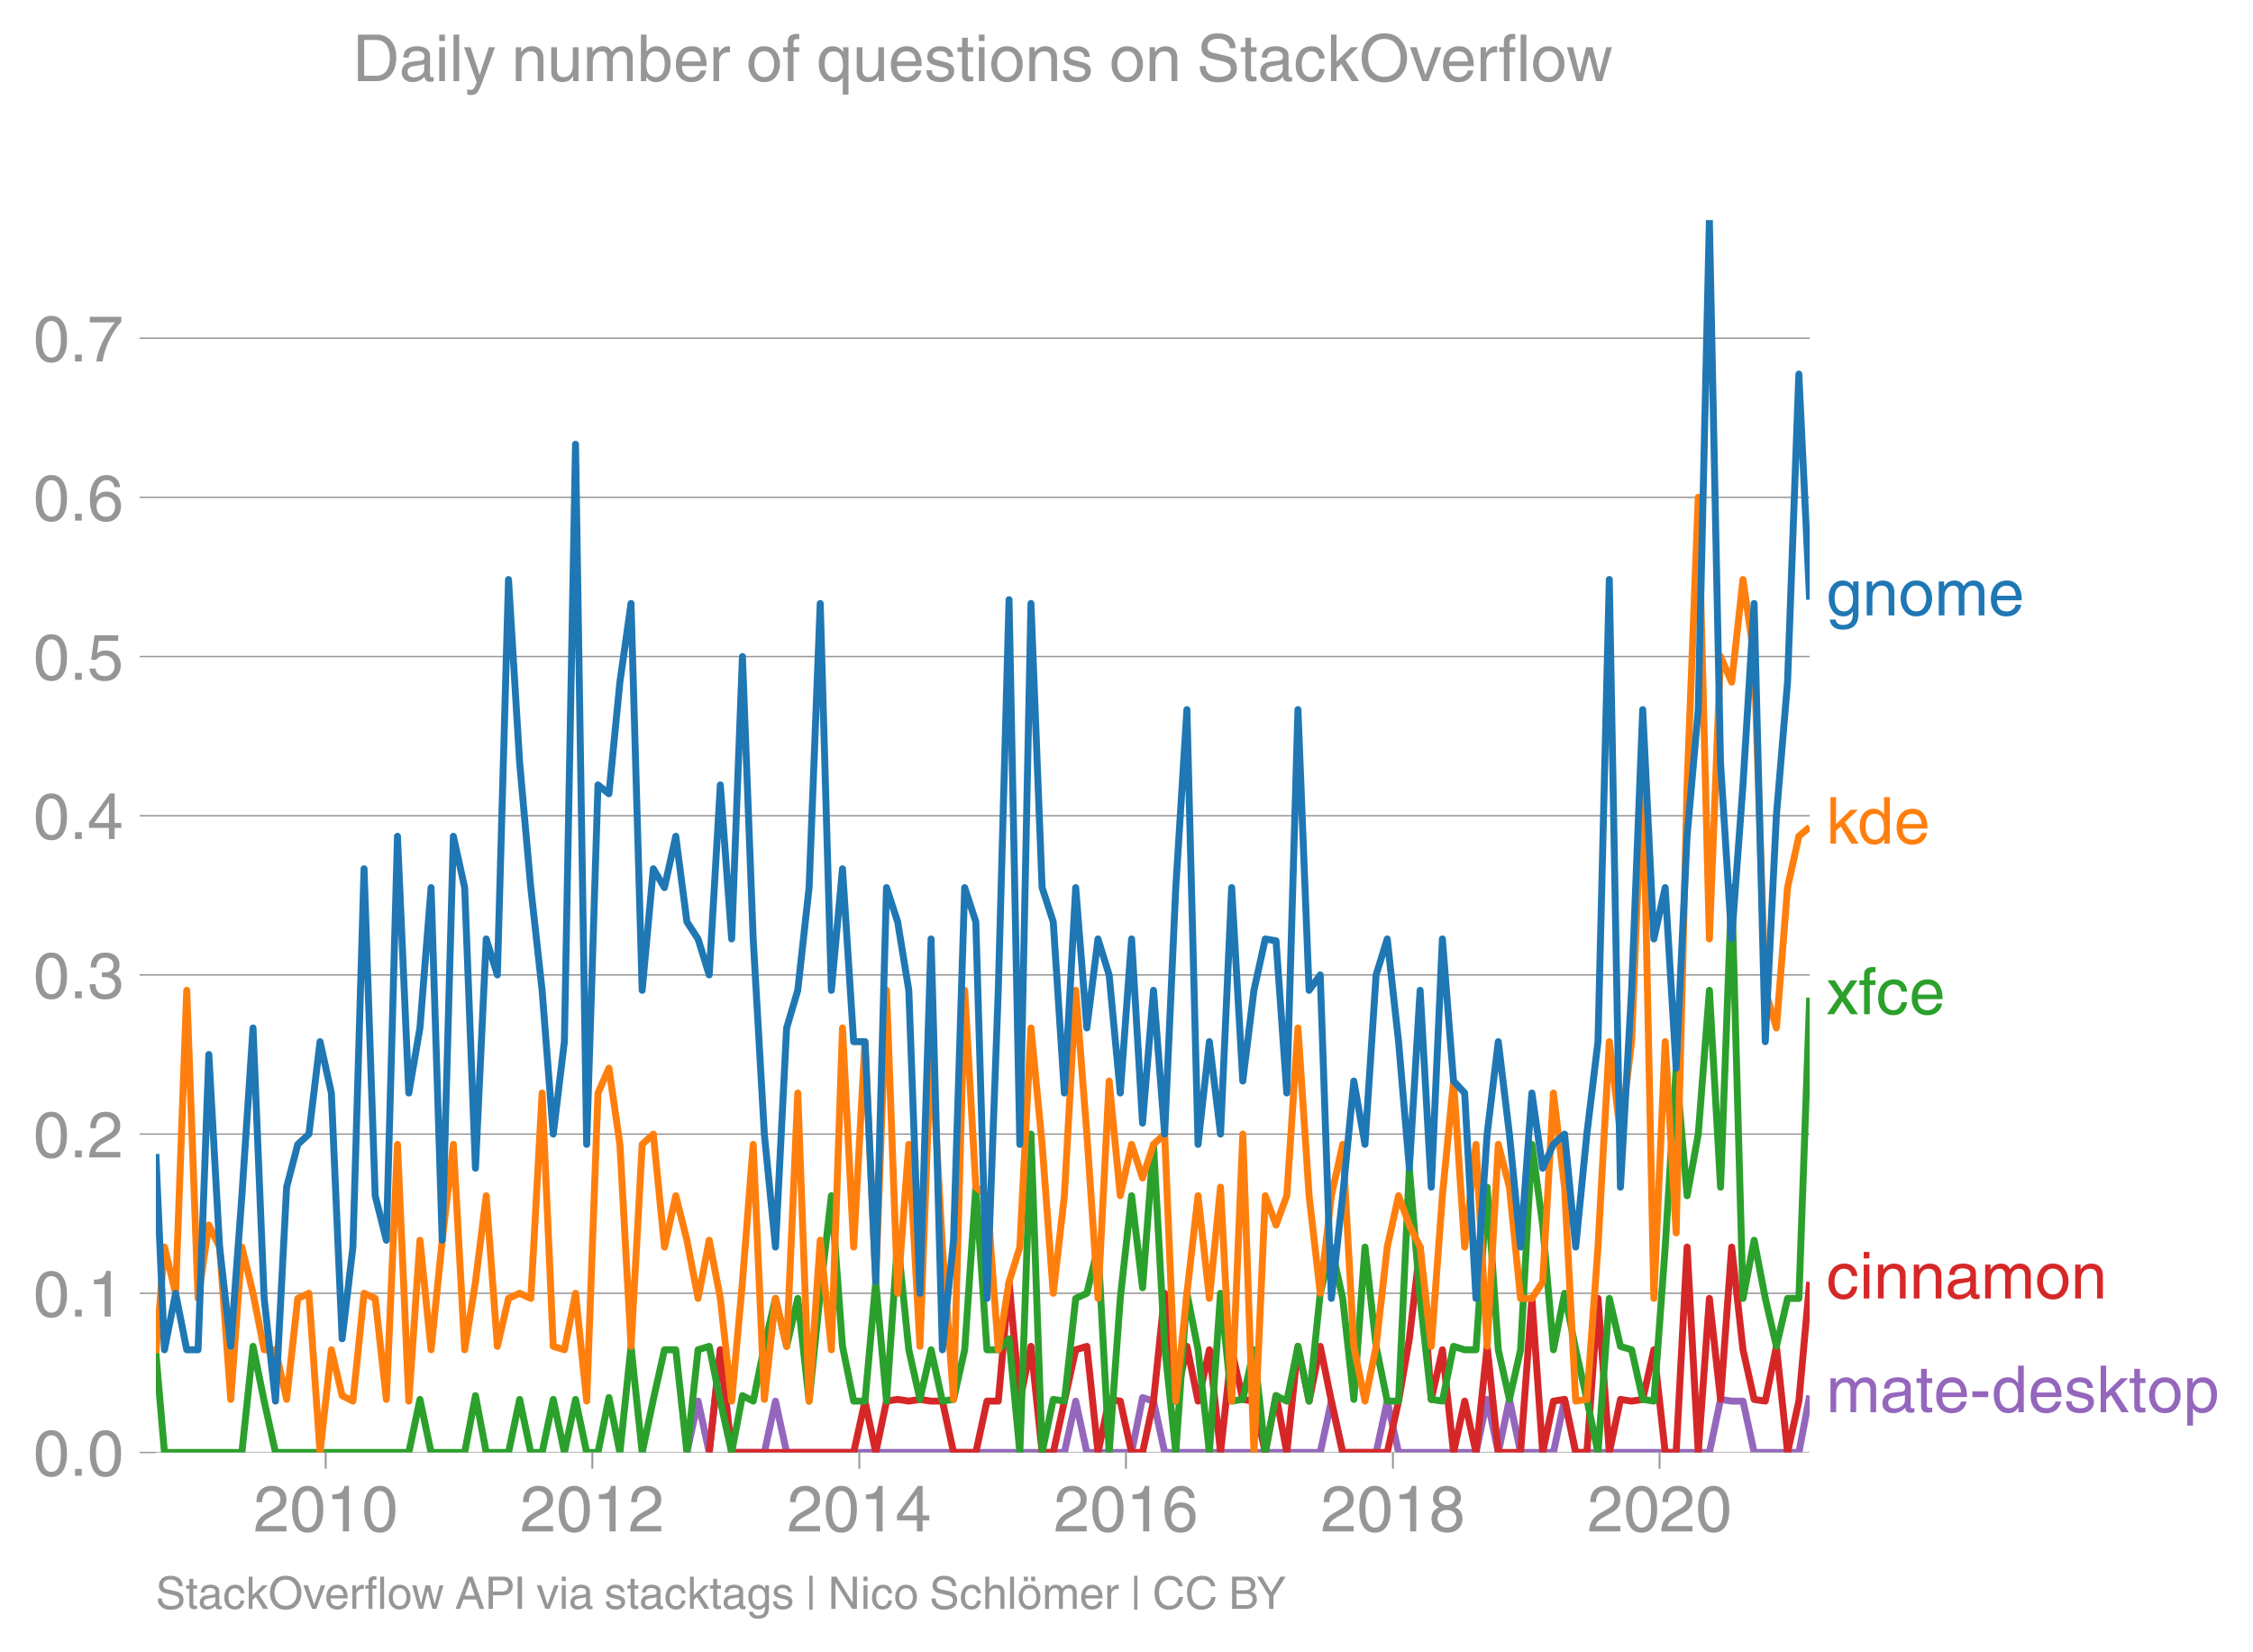 <svg height="475.651" viewBox="0 0 486.512 356.738" width="648.682" xmlns="http://www.w3.org/2000/svg" xmlns:xlink="http://www.w3.org/1999/xlink"><defs><style>*{stroke-linecap:butt;stroke-linejoin:round}</style></defs><g id="figure_1"><path d="M0 356.738h486.512V0H0z" fill="none" id="patch_1"/><g id="axes_1"><path d="M33.66 313.628h357.12V47.516H33.66z" fill="none" id="patch_2"/><path clip-path="url(#p4d8b18866a)" d="M148.336 313.628l2.407-11.088 2.404 11.088 2.405-22.176 2.445 22.176h7.059l2.406-11.088 2.405 11.088h59.98l2.445-11.088 2.406 11.088h9.661l2.366-11.852 2.365.764 2.407 11.088h33.598l2.406-11.088 2.445 11.088H297.162l2.406-11.088 2.445 11.088h16.72l2.405-11.457 2.408 11.457 2.403-11.457 2.406 11.457h7.097l2.407-11.457 2.405 11.457H369.13l2.406-11.457 2.405.37h2.445l2.406 11.087h9.661l2.327-12.276" fill="none" stroke="#9467bd" stroke-linecap="square" stroke-width="1.5" id="line2d_1"/><g id="matplotlib.axis_1"><g id="xtick_1"><g id="line2d_2"><defs><path d="M0 0v3.5" id="md01f76cf5c" stroke="#969696" stroke-width=".4"/></defs><use x="70.334" xlink:href="#md01f76cf5c" y="313.628" fill="#969696" stroke="#969696" stroke-width=".4"/></g><g transform="matrix(.14 0 0 -.14 54.764 330.678)" fill="#969696" id="text_1"><defs><path d="M4.39 45.125q0 12.39 6.391 18.781 6.406 6.407 17.938 6.407 9.656 0 15.812-5.86 6.157-5.86 6.157-15.14 0-7.22-3.547-12.188-3.532-4.953-10.422-8.703l-12.11-6.64Q13.922 15.921 12.5 8.296h38.188V0H2.593q.39 9.906 4.297 16.5 3.906 6.594 12.203 11.375l12.593 7.328q5.032 2.89 7.329 5.984 2.297 3.094 2.297 8.516 0 5.375-3.766 9.031-3.75 3.672-10.156 3.672-7.078 0-10.594-4.672-3.516-4.656-3.61-12.609z" id="HelveticaWorld-Regular-50"/><path d="M42.484 34.188q0 14.109-3.734 21.156-3.734 7.062-10.969 7.062-7.078 0-10.89-7.062-3.797-7.047-3.797-21.157 0-13.671 3.75-20.937Q20.609 6 27.78 6q7.235 0 10.969 7 3.734 7.016 3.734 21.188zm9.422 0q0-17.297-6.25-26.704-6.25-9.39-17.875-9.39-12.062 0-18.062 9.734-6 9.75-6 26.36 0 17.03 6.14 26.578 6.157 9.547 17.922 9.547 11.625 0 17.875-9.5t6.25-26.626z" id="HelveticaWorld-Regular-48"/><path d="M35.89 0h-9.374v49.906H10.109v6.985q8.594.28 12.782 2.75Q27.094 62.109 29 70.313h6.89z" id="HelveticaWorld-Regular-49"/></defs><use xlink:href="#HelveticaWorld-Regular-50"/><use x="55.615" xlink:href="#HelveticaWorld-Regular-48"/><use x="111.23" xlink:href="#HelveticaWorld-Regular-49"/><use x="166.846" xlink:href="#HelveticaWorld-Regular-48"/></g></g><g id="xtick_2"><use x="127.909" xlink:href="#md01f76cf5c" y="313.628" fill="#969696" stroke="#969696" stroke-width=".4" id="line2d_3"/><g transform="matrix(.14 0 0 -.14 112.338 330.678)" fill="#969696" id="text_2"><use xlink:href="#HelveticaWorld-Regular-50"/><use x="55.615" xlink:href="#HelveticaWorld-Regular-48"/><use x="111.23" xlink:href="#HelveticaWorld-Regular-49"/><use x="166.846" xlink:href="#HelveticaWorld-Regular-50"/></g></g><g id="xtick_3"><use x="185.562" xlink:href="#md01f76cf5c" y="313.628" fill="#969696" stroke="#969696" stroke-width=".4" id="line2d_4"/><g transform="matrix(.14 0 0 -.14 169.992 330.678)" fill="#969696" id="text_3"><defs><path d="M10.594 24.703h22.61v31.89h-.188zM42 17.093V0h-8.797v17.094H2.484v8.593L34.72 70.314H42v-45.61h10.297v-7.61z" id="HelveticaWorld-Regular-52"/></defs><use xlink:href="#HelveticaWorld-Regular-50"/><use x="55.615" xlink:href="#HelveticaWorld-Regular-48"/><use x="111.23" xlink:href="#HelveticaWorld-Regular-49"/><use x="166.846" xlink:href="#HelveticaWorld-Regular-52"/></g></g><g id="xtick_4"><use x="243.137" xlink:href="#md01f76cf5c" y="313.628" fill="#969696" stroke="#969696" stroke-width=".4" id="line2d_5"/><g transform="matrix(.14 0 0 -.14 227.566 330.678)" fill="#969696" id="text_4"><defs><path d="M14.11 21.578q0-6.875 4.093-11.234Q22.313 6 28.906 6q6.297 0 10.032 4.438 3.734 4.453 3.734 11.687 0 6.297-3.688 10.547-3.687 4.25-10.468 4.25-6.594 0-10.5-4.156-3.907-4.157-3.907-11.188zM41.702 51.61q-.984 5.375-3.984 8.078-3 2.72-8.125 2.72-8.11 0-12.36-7.923-4.25-7.906-4.343-18.109l.203-.188q5.61 8.641 16.687 8.641 8.844 0 15.438-5.86 6.593-5.859 6.593-16.452 0-10.5-6.25-17.47-6.25-6.952-16.843-6.952-12.219 0-18.563 8.687-6.344 8.703-6.344 25.938 0 16.593 6.485 27.093 6.5 10.5 19.484 10.5 8.407 0 14.219-5.015 5.813-5 6.297-13.688z" id="HelveticaWorld-Regular-54"/></defs><use xlink:href="#HelveticaWorld-Regular-50"/><use x="55.615" xlink:href="#HelveticaWorld-Regular-48"/><use x="111.23" xlink:href="#HelveticaWorld-Regular-49"/><use x="166.846" xlink:href="#HelveticaWorld-Regular-54"/></g></g><g id="xtick_5"><use x="300.79" xlink:href="#md01f76cf5c" y="313.628" fill="#969696" stroke="#969696" stroke-width=".4" id="line2d_6"/><g transform="matrix(.14 0 0 -.14 285.22 330.678)" fill="#969696" id="text_5"><defs><path d="M27.594 40.578q5.422 0 8.953 3.094 3.547 3.11 3.547 8.234 0 4.594-3.407 7.547-3.39 2.953-9.687 2.953-5.61 0-8.672-3.11-3.047-3.093-3.047-7.874 0-5.125 3.813-7.984 3.812-2.86 8.5-2.86zm.093-7.562q-6.78 0-10.64-3.766-3.86-3.766-3.86-9.234 0-6.297 3.907-10.157Q21 6 28.219 6q6.406 0 10.234 3.86 3.828 3.859 3.828 10.265 0 5.469-3.828 9.172-3.828 3.719-10.766 3.719zM49.22 52.203q0-10.594-9.032-14.797 6.204-2.781 8.86-7.36 2.656-4.562 2.656-9.733 0-10.016-6.453-16.125-6.438-6.094-17.375-6.094-9.563 0-16.813 5.25-7.25 5.25-7.25 17.062 0 11.922 11.907 16.907-9.516 3.796-9.516 13.671 0 8.297 5.64 13.813 5.641 5.516 15.641 5.516 10.016 0 15.875-5.204 5.86-5.203 5.86-12.906z" id="HelveticaWorld-Regular-56"/></defs><use xlink:href="#HelveticaWorld-Regular-50"/><use x="55.615" xlink:href="#HelveticaWorld-Regular-48"/><use x="111.23" xlink:href="#HelveticaWorld-Regular-49"/><use x="166.846" xlink:href="#HelveticaWorld-Regular-56"/></g></g><g id="xtick_6"><use x="358.365" xlink:href="#md01f76cf5c" y="313.628" fill="#969696" stroke="#969696" stroke-width=".4" id="line2d_7"/><g transform="matrix(.14 0 0 -.14 342.794 330.678)" fill="#969696" id="text_6"><use xlink:href="#HelveticaWorld-Regular-50"/><use x="55.615" xlink:href="#HelveticaWorld-Regular-48"/><use x="111.23" xlink:href="#HelveticaWorld-Regular-50"/><use x="166.846" xlink:href="#HelveticaWorld-Regular-48"/></g></g></g><g id="matplotlib.axis_2"><g id="ytick_1"><path clip-path="url(#p4d8b18866a)" d="M33.66 313.628h357.12" fill="none" stroke="#969696" stroke-linecap="square" stroke-width=".3" id="line2d_8"/><g id="line2d_9"><defs><path d="M0 0h-3.5" id="m5af88da355" stroke="#969696" stroke-width=".3"/></defs><use x="33.66" xlink:href="#m5af88da355" y="313.628" fill="#969696" stroke="#969696" stroke-width=".3"/></g><g transform="matrix(.14 0 0 -.14 7.2 318.653)" fill="#969696" id="text_7"><defs><path d="M19.094 0H8.687v10.594h10.407z" id="HelveticaWorld-Regular-46"/></defs><use xlink:href="#HelveticaWorld-Regular-48"/><use x="55.615" xlink:href="#HelveticaWorld-Regular-46"/><use x="83.398" xlink:href="#HelveticaWorld-Regular-48"/></g></g><g id="ytick_2"><path clip-path="url(#p4d8b18866a)" d="M33.66 279.255h357.12" fill="none" stroke="#969696" stroke-linecap="square" stroke-width=".3" id="line2d_10"/><use x="33.66" xlink:href="#m5af88da355" y="279.255" fill="#969696" stroke="#969696" stroke-width=".3" id="line2d_11"/><g transform="matrix(.14 0 0 -.14 7.2 284.28)" fill="#969696" id="text_8"><use xlink:href="#HelveticaWorld-Regular-48"/><use x="55.615" xlink:href="#HelveticaWorld-Regular-46"/><use x="83.398" xlink:href="#HelveticaWorld-Regular-49"/></g></g><g id="ytick_3"><path clip-path="url(#p4d8b18866a)" d="M33.66 244.883h357.12" fill="none" stroke="#969696" stroke-linecap="square" stroke-width=".3" id="line2d_12"/><use x="33.66" xlink:href="#m5af88da355" y="244.883" fill="#969696" stroke="#969696" stroke-width=".3" id="line2d_13"/><g transform="matrix(.14 0 0 -.14 7.2 249.907)" fill="#969696" id="text_9"><use xlink:href="#HelveticaWorld-Regular-48"/><use x="55.615" xlink:href="#HelveticaWorld-Regular-46"/><use x="83.398" xlink:href="#HelveticaWorld-Regular-50"/></g></g><g id="ytick_4"><path clip-path="url(#p4d8b18866a)" d="M33.66 210.51h357.12" fill="none" stroke="#969696" stroke-linecap="square" stroke-width=".3" id="line2d_14"/><use x="33.66" xlink:href="#m5af88da355" y="210.51" fill="#969696" stroke="#969696" stroke-width=".3" id="line2d_15"/><g transform="matrix(.14 0 0 -.14 7.2 215.535)" fill="#969696" id="text_10"><defs><path d="M22.406 39.984q2.203-.187 4.594-.187 6.203 0 9.781 2.86 3.594 2.859 3.594 8.656 0 4.687-3.344 7.89-3.343 3.203-9.64 3.203-6.985 0-10.235-4.11-3.234-4.093-3.437-10.983h-8.64q0 10.984 5.765 16.984 5.765 6.016 16.937 6.016 9.922 0 15.828-5.11 5.907-5.094 5.907-13.39 0-10.704-9.032-14.5v-.204q11.72-4 11.72-16.406 0-9.906-6.595-16.265-6.593-6.344-18.703-6.344-9.906 0-16.312 5.203Q4.204 8.5 3.422 21.484H12.5q.203-8.109 4-11.797Q20.313 6 27.484 6q6.938 0 11.141 3.86 4.203 3.859 4.203 9.718 0 6.406-4.016 9.672-4 3.266-12.39 3.266-2 0-4.016-.094z" id="HelveticaWorld-Regular-51"/></defs><use xlink:href="#HelveticaWorld-Regular-48"/><use x="55.615" xlink:href="#HelveticaWorld-Regular-46"/><use x="83.398" xlink:href="#HelveticaWorld-Regular-51"/></g></g><g id="ytick_5"><path clip-path="url(#p4d8b18866a)" d="M33.66 176.137h357.12" fill="none" stroke="#969696" stroke-linecap="square" stroke-width=".3" id="line2d_16"/><use x="33.66" xlink:href="#m5af88da355" y="176.137" fill="#969696" stroke="#969696" stroke-width=".3" id="line2d_17"/><g transform="matrix(.14 0 0 -.14 7.2 181.162)" fill="#969696" id="text_11"><use xlink:href="#HelveticaWorld-Regular-48"/><use x="55.615" xlink:href="#HelveticaWorld-Regular-46"/><use x="83.398" xlink:href="#HelveticaWorld-Regular-52"/></g></g><g id="ytick_6"><path clip-path="url(#p4d8b18866a)" d="M33.66 141.764h357.12" fill="none" stroke="#969696" stroke-linecap="square" stroke-width=".3" id="line2d_18"/><use x="33.66" xlink:href="#m5af88da355" y="141.764" fill="#969696" stroke="#969696" stroke-width=".3" id="line2d_19"/><g transform="matrix(.14 0 0 -.14 7.2 146.789)" fill="#969696" id="text_12"><defs><path d="M14.703 40.922q5.813 4.39 13.625 4.39 9.469 0 16.281-6.296 6.813-6.297 6.813-16.22 0-10.78-6.578-17.796-6.563-7-18.422-7-10.313 0-16.266 5.047Q4.203 8.109 3.22 17.39h9.094q.671-5.672 4.437-8.672 3.766-3 10.453-3 6.485 0 10.64 4.484Q42 14.703 42 21.688q0 7.125-4.36 11.421-4.343 4.297-11.218 4.297-7.813 0-13.047-6.687l-7.563.39 5.266 37.594h36.438v-8.5H17.672z" id="HelveticaWorld-Regular-53"/></defs><use xlink:href="#HelveticaWorld-Regular-48"/><use x="55.615" xlink:href="#HelveticaWorld-Regular-46"/><use x="83.398" xlink:href="#HelveticaWorld-Regular-53"/></g></g><g id="ytick_7"><path clip-path="url(#p4d8b18866a)" d="M33.66 107.391h357.12" fill="none" stroke="#969696" stroke-linecap="square" stroke-width=".3" id="line2d_20"/><use x="33.66" xlink:href="#m5af88da355" y="107.391" fill="#969696" stroke="#969696" stroke-width=".3" id="line2d_21"/><g transform="matrix(.14 0 0 -.14 7.2 112.416)" fill="#969696" id="text_13"><use xlink:href="#HelveticaWorld-Regular-48"/><use x="55.615" xlink:href="#HelveticaWorld-Regular-46"/><use x="83.398" xlink:href="#HelveticaWorld-Regular-54"/></g></g><g id="ytick_8"><path clip-path="url(#p4d8b18866a)" d="M33.66 73.019h357.12" fill="none" stroke="#969696" stroke-linecap="square" stroke-width=".3" id="line2d_22"/><use x="33.66" xlink:href="#m5af88da355" y="73.019" fill="#969696" stroke="#969696" stroke-width=".3" id="line2d_23"/><g transform="matrix(.14 0 0 -.14 7.2 78.043)" fill="#969696" id="text_14"><defs><path d="M3.719 68.797h48.578v-7.719Q42.28 50.875 33.984 33.484 25.687 16.11 23.391 0h-9.672q1.469 13.281 9.719 30.531 8.25 17.266 18.953 29.672H3.719z" id="HelveticaWorld-Regular-55"/></defs><use xlink:href="#HelveticaWorld-Regular-48"/><use x="55.615" xlink:href="#HelveticaWorld-Regular-46"/><use x="83.398" xlink:href="#HelveticaWorld-Regular-55"/></g></g></g><path clip-path="url(#p4d8b18866a)" d="M153.147 313.628l2.405-22.176 2.445 22.176h26.343l2.445-11.088 2.326 11.088 2.325-11.088 2.407-.37 2.406.37 2.405-.37 2.406.37h2.445l2.405 11.088h4.811l2.406-11.088h2.445l2.327-25.74 2.325 25.74 2.407-11.827 2.405 22.915h2.406l2.405-11.088 2.445-11.088 2.406-.739 2.407 22.915 2.404-11.457 2.405.37 2.445 11.087h2.366l2.365-11.088 2.407-23.285 2.405 23.285 2.406-11.827 2.405 11.827 2.445-11.088 2.406 22.176 2.407-22.176 2.404 10.719 2.405.37 2.445 11.087 2.327-12.276 2.325 12.276 2.407-22.915 2.406 11.827 2.405-11.827 2.406 11.827 2.445 11.088h9.622l2.445-11.088 2.326-13.464 2.325-19.8 2.407 32.895 2.406-10.719 2.405 22.176 2.406-11.088 2.445 11.088 2.405-22.915 2.408 22.915h4.809l2.445-33.264 2.327 33.264 2.325-11.088 2.407-.37 2.405 11.458h2.406l2.405-33.264 2.445 33.264 2.406-11.457 2.407.37 2.404-.37 2.405-10.719 2.445 22.176h2.366l2.365-44.352 2.407 44.352 2.405-33.264 2.406 21.807 2.405-32.895 2.445 22.176 2.406 10.719 2.407.37 2.404-11.828 2.405 22.915 2.445-11.088 2.327-25.74" fill="none" stroke="#d62728" stroke-linecap="square" stroke-width="1.5" id="line2d_24"/><path clip-path="url(#p4d8b18866a)" d="M33.66 292.145l1.855 21.483h16.719l2.405-22.915 2.406 11.827 2.445 11.088h28.787l2.405-11.457 2.408 11.457h7.254l2.327-12.276 2.325 12.276h4.812l2.406-11.457 2.405 11.457h2.445l2.406-11.457 2.407 11.457 2.404-11.457 2.405 11.457h2.445l2.366-11.852 2.365 11.852 2.407-22.915 2.405 22.915 2.406-11.457 2.405-10.719h2.445l2.406 22.176 2.407-22.176 2.404-.739 2.405 11.827 2.445 11.088 2.327-12.276 2.325 1.188 2.407-11.827 2.406-10.349 2.405 10.35 2.406-10.35 2.445 22.176 2.405-23.285 2.407-21.067 2.404 32.525 2.406 11.827h2.445l2.326-25.74 2.325 25.74 2.407-34.742 2.406 23.654 2.405 10.719 2.406-10.719 2.445 11.088 2.405-.37 2.408-10.718 2.403-35.112 2.406 35.112h2.445l2.327-2.376 2.325 24.552 2.407-68.745 2.405 68.745 2.406-11.457 2.405.37 2.445-22.177 2.406-1.109 2.407-9.979 2.404 44.352 2.405-33.264 2.445-22.176 2.366 19.882 2.365-30.97 2.407 43.613 2.405 22.915 2.406-34.373 2.405 12.197 2.445 22.176 2.406-34.373 2.407 23.285 2.404-.37 2.405-10.718 2.445 22.176 2.327-12.276 2.325 1.188 2.407-11.827 2.406 11.827 2.405-23.285 2.406-9.979 2.445 11.088 2.405 21.807 2.407-32.895 2.404 21.437 2.406 11.827h2.445l2.326-50.292 2.325 28.116 2.407 21.807 2.406.37 2.405-11.828 2.406.74h2.445l2.405-35.113 2.408 35.112 2.403 10.719 2.406-10.719L330.8 247.1l2.327 17.424 2.325 26.928 2.407-12.197 2.405 12.197 2.406 10.719 2.405 11.457 2.445-33.264 2.406 10.35 2.407.738 2.404 10.719 2.405.37 2.445-33.265 2.366-38.617 2.365 27.53 2.407-13.306 2.405-31.047 2.406 42.504 2.405-64.68 2.445 88.704 2.406-12.566 2.407 12.566 2.404 10.35 2.405-10.35h2.445l2.327-64.944h0" fill="none" stroke="#2ca02c" stroke-linecap="square" stroke-width="1.5" id="line2d_25"/><g transform="matrix(.14 0 0 -.14 394.351 132.88)" fill="#1f77b4" id="text_15"><defs><path d="M12.984 26.313q0-9.61 3.813-14.907Q20.609 6.11 27.094 6.11q6.312 0 10.312 4.579 4 4.593 4 13 0 11.03-3.5 16.625-3.484 5.593-10.61 5.593-7.171 0-10.75-4.765-3.562-4.766-3.562-14.828zM49.812 2.983q0-12.609-6.062-18.797-6.047-6.203-18.266-6.203-8.78 0-13.984 4.047Q6.297-13.922 5.516-6.39h8.796q.672-3.812 3.532-6.062 2.86-2.25 8.281-2.25 7.375 0 11.125 3.969 3.766 3.953 3.766 12.828v3.719h-.188q-4.937-7.329-13.922-7.329-11.187 0-17.093 8.25-5.907 8.25-5.907 20.953 0 11.625 5.953 18.875 5.97 7.25 15.829 7.25 9.906 0 15.625-8.89h.187v7.375h8.313z" id="HelveticaWorld-Regular-103"/><path d="M49.219 0h-8.844v32.172q0 7.422-2.594 10.578-2.578 3.156-8.578 3.156-5.906 0-9.875-4.5-3.953-4.484-3.953-12.89V0H6.594v52.297h8.297v-7.375h.203q6.203 8.89 15.812 8.89 8.89 0 13.594-4.718 4.719-4.703 4.719-13.5z" id="HelveticaWorld-Regular-110"/><path d="M12.703 26.219q0-8.735 3.953-14.375 3.953-5.64 11.219-5.64 7.531 0 11.438 5.905 3.906 5.907 3.906 14.11 0 8.297-3.907 14.078-3.906 5.797-11.437 5.797-6.969 0-11.078-5.453-4.094-5.438-4.094-14.422zm-8.984 0q0 11.672 6.484 19.625 6.5 7.968 17.672 7.968 11.438 0 17.875-8.062 6.453-8.047 6.453-19.531 0-11.516-6.406-19.625-6.39-8.11-17.922-8.11-11.078 0-17.625 7.86-6.531 7.86-6.531 19.875z" id="HelveticaWorld-Regular-111"/><path d="M6.594 52.297h8.297v-7.375h.203q5.906 8.89 15.812 8.89 9.813 0 13.922-8.5 3.75 4.594 7.266 6.547 3.515 1.953 8.703 1.953 6.781 0 11.484-4.453Q77 44.922 77 36.187V0h-8.781v33.797q0 6.094-2.297 9.094-2.297 3.015-7.422 3.015-5.172 0-8.75-4.203-3.563-4.203-3.563-9.812V0h-8.78v36.188q0 4.53-2.11 7.124-2.094 2.594-6.094 2.594-6.297 0-10.062-4.687-3.766-4.688-3.766-12.703V0H6.594z" id="HelveticaWorld-Regular-109"/><path d="M42.484 30.328q-.687 8.485-4.5 12.031-3.797 3.547-10.109 3.547-6.39 0-10.328-4.5-3.922-4.484-4.172-11.078zm8.391-13.922q-1.453-8.11-7.953-13.422-5.719-4.5-15.047-4.593-10.984.093-17.438 7.203Q4 12.704 4 24.704q0 13.78 6.64 21.437 6.641 7.672 18.47 7.672 10.593 0 16.546-7.922 5.953-7.907 5.953-22.594H13.375q0-8.203 3.813-12.703Q21 6.109 28.608 6.109q5.375 0 9.235 3.235 3.86 3.25 4.25 7.062z" id="HelveticaWorld-Regular-101"/></defs><use xlink:href="#HelveticaWorld-Regular-103"/><use x="55.908" xlink:href="#HelveticaWorld-Regular-110"/><use x="111.084" xlink:href="#HelveticaWorld-Regular-111"/><use x="166.992" xlink:href="#HelveticaWorld-Regular-109"/><use x="250" xlink:href="#HelveticaWorld-Regular-101"/></g><g transform="matrix(.14 0 0 -.14 394.351 182.168)" fill="#ff7f0e" id="text_16"><defs><path d="M50 0H38.719L22.406 26.422l-7.312-6.594V0h-8.5v71.781h8.5v-41.61l22.5 22.126H48.78L28.813 32.813z" id="HelveticaWorld-Regular-107"/><path d="M13.094 26.313q0-9.704 3.844-14.954 3.859-5.25 10.265-5.25 6.094 0 10.188 4.485 4.109 4.5 4.109 13.094 0 11.03-3.5 16.625-3.484 5.593-10.61 5.593-6.78 0-10.546-4.453-3.75-4.437-3.75-15.14zM50.39 0h-8.297v7.172h-.203q-4.97-8.688-15.078-8.688-10.891 0-16.86 8.297Q4 15.094 4 27.688q0 11.625 5.906 18.875 5.922 7.25 15.875 7.25 9.813 0 15.625-8.891l.203.594V71.78h8.782z" id="HelveticaWorld-Regular-100"/></defs><use xlink:href="#HelveticaWorld-Regular-107"/><use x="47.625" xlink:href="#HelveticaWorld-Regular-100"/><use x="104.607" xlink:href="#HelveticaWorld-Regular-101"/></g><g transform="matrix(.14 0 0 -.14 394.351 218.996)" fill="#2ca02c" id="text_17"><defs><path d="M49.031 0H37.703l-12.89 19.672L12.203 0H1.125l18.266 26.906L2 52.296h11.188l12.109-18.405L37.5 52.297h10.688l-17.579-25.39z" id="HelveticaWorld-Regular-120"/><path d="M17.188 45.016V0H8.405v45.016H1.22v7.28h7.187v8.985q0 5.907 3.578 8.703 3.594 2.813 10.032 2.813 2.203 0 3.968-.188v-7.906q-1.562.188-3.578.188-2.922 0-4.078-1.438-1.14-1.437-1.14-4.656v-6.5h8.796v-7.281z" id="HelveticaWorld-Regular-102"/><path d="M39.594 34.719q-1.89 11.187-12.39 11.187-6.5 0-10.454-5.203-3.953-5.203-3.953-14.484 0-10.11 3.656-15.11 3.672-5 10.64-5 4.688 0 8.11 3.438 3.422 3.437 4.39 8.953h8.5q-1.312-9.703-6.859-14.86-5.547-5.156-14.328-5.156-10.297 0-16.89 7.047-6.594 7.063-6.594 19.172 0 13.281 6.594 21.188 6.593 7.922 18.5 7.922 8.687 0 13.843-5.204 5.157-5.203 5.735-13.89z" id="HelveticaWorld-Regular-99"/></defs><use xlink:href="#HelveticaWorld-Regular-120"/><use x="50" xlink:href="#HelveticaWorld-Regular-102"/><use x="76.686" xlink:href="#HelveticaWorld-Regular-99"/><use x="127.955" xlink:href="#HelveticaWorld-Regular-101"/></g><g transform="matrix(.14 0 0 -.14 394.351 280.376)" fill="#d62728" id="text_18"><defs><path d="M6.594 61.813v9.968h8.781v-9.969zM15.375 0H6.594v52.297h8.781z" id="HelveticaWorld-Regular-105"/><path d="M38.375 26.703q-.969-1.015-3.828-1.656-2.86-.625-10.672-1.656-5.766-.688-8.469-2.844-2.703-2.14-2.703-5.656 0-4.297 2.281-6.688 2.297-2.39 7.329-2.39 6.296 0 11.171 3.578 4.891 3.593 4.891 8.718zM6.203 36.375q.297 8.844 5.734 13.14 5.454 4.297 15.844 4.297 8.297 0 13.907-3.765 5.624-3.75 5.624-10.844V9.078Q47.313 6 50.094 6q1.125 0 2.89.39V0Q50.594-.984 48-.984q-4.5 0-6.703 1.921-2.188 1.938-2.281 6.047-7.516-8.5-18.891-8.5-7.422 0-11.922 4.204Q3.72 6.89 3.72 13.624q0 6.89 3.906 11.125Q11.531 29 19 29.89l15.516 1.891q4.203.64 4.203 6.203 0 4.11-3.047 6.297-3.047 2.203-9.25 2.203-5.516 0-8.485-2.437-2.953-2.438-3.53-7.672z" id="HelveticaWorld-Regular-97"/></defs><use xlink:href="#HelveticaWorld-Regular-99"/><use x="51.27" xlink:href="#HelveticaWorld-Regular-105"/><use x="73.291" xlink:href="#HelveticaWorld-Regular-110"/><use x="128.467" xlink:href="#HelveticaWorld-Regular-110"/><use x="183.643" xlink:href="#HelveticaWorld-Regular-97"/><use x="238.574" xlink:href="#HelveticaWorld-Regular-109"/><use x="321.582" xlink:href="#HelveticaWorld-Regular-111"/><use x="377.49" xlink:href="#HelveticaWorld-Regular-110"/></g><g transform="matrix(.14 0 0 -.14 394.351 304.928)" fill="#9467bd" id="text_19"><defs><path d="M17.188 45.016V10.984q0-2 1.093-3.046 1.11-1.047 3.938-1.047h3.375V0Q20.797-.688 19-.688q-5.516 0-8.063 2.641-2.53 2.64-2.53 8.547v34.516H1.311v7.28h7.094v14.595h8.781V52.297h8.407v-7.281z" id="HelveticaWorld-Regular-116"/><path d="M28.906 23.188H4.391v8.984h24.515z" id="HelveticaWorld-Regular-45"/><path d="M36.078 37.406q-.187 4.688-3.344 6.735-3.14 2.047-9.047 2.047-4.296 0-7.359-1.907-3.047-1.89-3.047-5.468 0-2.829 1.797-4.172 1.813-1.344 7.828-2.86l8.688-2.187q7.906-2 11.297-5.11 3.406-3.093 3.406-8.656 0-7.719-5.64-12.531-5.641-4.813-15.063-4.813-11 0-16.64 4.563-5.626 4.578-5.735 13.75h8.5q.203-5.422 3.594-8.063 3.39-2.625 10.171-2.625 5.516 0 8.766 2.188 3.25 2.203 3.25 6.11 0 2.78-2.11 4.437-2.093 1.672-8.296 3.078l-10.203 2.5q-6.203 1.562-9.157 4.656-2.953 3.094-2.953 8.031 0 7.72 5.516 12.203 5.531 4.5 14.406 4.5 9.485 0 14.531-4.624 5.047-4.61 5.344-11.782z" id="HelveticaWorld-Regular-115"/><path d="M14.984 23.688q0-8.407 4.094-13 4.11-4.579 10.219-4.579 6.687 0 10.39 5.438 3.72 5.453 3.72 14.765 0 10.22-3.563 14.907-3.563 4.687-10.735 4.687-6.984 0-10.562-5.5-3.563-5.5-3.563-16.718zm-8.39 28.609h8.297v-7.375h.203q5.61 8.89 15.625 8.89 10.11 0 15.937-7.359 5.828-7.344 5.828-18.766 0-12.796-5.953-21Q40.578-1.515 29.5-1.515q-9.094 0-13.922 7.032h-.203v-26.22H6.594z" id="HelveticaWorld-Regular-112"/></defs><use xlink:href="#HelveticaWorld-Regular-109"/><use x="83.008" xlink:href="#HelveticaWorld-Regular-97"/><use x="137.939" xlink:href="#HelveticaWorld-Regular-116"/><use x="165.625" xlink:href="#HelveticaWorld-Regular-101"/><use x="221.045" xlink:href="#HelveticaWorld-Regular-45"/><use x="254.346" xlink:href="#HelveticaWorld-Regular-100"/><use x="311.328" xlink:href="#HelveticaWorld-Regular-101"/><use x="366.748" xlink:href="#HelveticaWorld-Regular-115"/><use x="416.748" xlink:href="#HelveticaWorld-Regular-107"/><use x="466.748" xlink:href="#HelveticaWorld-Regular-116"/><use x="494.434" xlink:href="#HelveticaWorld-Regular-111"/><use x="550.342" xlink:href="#HelveticaWorld-Regular-112"/></g><g transform="matrix(.097 0 0 -.097 33.66 347.399)" fill="#969696" id="text_20"><defs><path d="M50.39 50.781q-.296 6.844-5.109 10.719-4.797 3.875-12.656 3.875-7.922 0-12.172-3.25-4.234-3.234-4.234-9.344 0-3.265 1.843-5.61 1.86-2.343 6.641-3.468l20.516-4.687q8.297-1.813 12.297-6.875 4.015-5.047 4.015-12.313 0-10.64-7.812-16.187-7.813-5.547-20.313-5.547-9.531 0-15.031 2.437-5.484 2.453-9.734 7.766-4.25 5.328-4.25 14.89h9.093q0-8 5.313-12.406 5.328-4.39 14.5-4.39 8.89 0 13.844 3.156 4.953 3.156 4.953 8.953 0 5.281-2.953 7.89Q46.188 29 37.594 31l-15.469 3.625q-7.719 1.75-11.531 6.125Q6.78 45.125 6.78 51.516q0 9.672 6.516 15.922 6.531 6.25 18.203 6.25 13.172 0 20.328-5.5 7.156-5.485 7.688-17.407z" id="HelveticaWorld-Regular-83"/><path d="M63.922 35.89q0 12.594-6.672 20.891-6.656 8.313-18.328 8.313-11.531 0-18.266-8.313-6.734-8.297-6.734-20.89 0-12.985 6.828-21.094 6.844-8.11 18.172-8.11 11.078 0 18.031 7.907 6.969 7.922 6.969 21.297zm9.953 0q0-16.062-9.281-26.937-9.266-10.86-25.672-10.86-16.516 0-25.766 10.86-9.25 10.875-9.25 26.938 0 16.109 9.25 26.953 9.25 10.843 25.766 10.843 16.89 0 25.922-11.046 9.031-11.032 9.031-26.75z" id="HelveticaWorld-Regular-79"/><path d="M39.406 52.297h9.625L29.11 0h-9.437L.594 52.297h10.203L24.422 9.719h.187z" id="HelveticaWorld-Regular-118"/><path d="M15.375 0H6.594v52.297h8.297v-8.688h.203q5.703 10.203 14.687 10.203 1.422 0 2.297-.296V44.39h-3.266q-5.906 0-9.671-4.016-3.766-4-3.766-9.953z" id="HelveticaWorld-Regular-114"/><path d="M15.375 0H6.594v71.781h8.781z" id="HelveticaWorld-Regular-108"/><path d="M25.594 0h-8.985L1.516 52.297h9.468L21 11.187h.188l10.109 41.11h9.922l10.203-41.11h.187l10.594 41.11h8.703L55.812 0h-9.234L35.984 40.484h-.187z" id="HelveticaWorld-Regular-119"/><path d="M44 29.5L33.406 61.078h-.203L21.687 29.5zm-25.297-8.594L11.188 0h-9.97l27 71.781h10.985L65.187 0H54.594l-7.078 20.906z" id="HelveticaWorld-Regular-65"/><path d="M17.828 38.625H37.11q7.282 0 10.938 3.188 3.656 3.203 3.656 9.703 0 5.812-3.516 8.89-3.515 3.078-10.687 3.078H17.828zm0-38.625H8.11v71.781h32.266q9.625 0 15.484-5.594 5.86-5.593 5.86-14.578 0-9.328-5.672-15.312-5.656-5.969-15.672-5.969H17.828z" id="HelveticaWorld-Regular-80"/><path d="M17.828 0H8.11v71.781h9.72z" id="HelveticaWorld-Regular-73"/><path d="M9.422 73.688h7.281V-1.906H9.422z" id="HelveticaWorld-Regular-124"/><path d="M55.61 71.781h9.374V0h-10.78L17.577 58.016h-.187V0H8.109v71.781h11.375l35.938-57.969h.187z" id="HelveticaWorld-Regular-78"/><path d="M49.219 0h-8.844v34.188q0 6.296-2.438 9-2.437 2.718-7.953 2.718-6.797 0-10.703-4.406-3.906-4.39-3.906-12.984V0H6.594v71.781h8.781V45.312h.203q6 8.5 15.328 8.5 8.594 0 13.453-4.5 4.86-4.484 4.86-13.718z" id="HelveticaWorld-Regular-104"/><path d="M12.703 26.219q0-8.735 3.953-14.375 3.953-5.64 11.219-5.64 7.531 0 11.438 5.905 3.906 5.907 3.906 14.11 0 8.297-3.907 14.078-3.906 5.797-11.437 5.797-6.969 0-11.078-5.453-4.094-5.438-4.094-14.422zm-8.984 0q0 11.672 6.484 19.625 6.5 7.968 17.672 7.968 11.438 0 17.875-8.062 6.453-8.047 6.453-19.531 0-11.516-6.406-19.625-6.39-8.11-17.922-8.11-11.078 0-17.625 7.86-6.531 7.86-6.531 19.875zm36.734 35.406H31.47v10.156h8.984zm-16.219 0H15.25v10.156h8.984z" id="HelveticaWorld-Regular-246"/><path d="M58.016 50.203q-1.625 7.313-6.782 11.094-5.14 3.797-13.343 3.797-10.594 0-17.047-7.703-6.438-7.688-6.438-20.766 0-15.14 6.094-22.547 6.11-7.39 17.688-7.39 7.609 0 13.093 5.046 5.5 5.063 7.407 14.688h9.421Q66.22 12.594 57.625 5.344t-20.906-7.25q-14.703 0-23.516 10.11Q4.391 18.311 4.391 36.28q0 17.328 9.203 27.36 9.203 10.047 24.297 10.047 12.5 0 20.265-6.454 7.766-6.437 9.235-17.03z" id="HelveticaWorld-Regular-67"/><path d="M8.11 71.781h31.484q9.281 0 14.797-5.031 5.515-5.031 5.515-13.031 0-4.844-2.422-8.828-2.406-3.97-7.187-6.172 6.687-2.532 9.828-6.735 3.156-4.203 3.156-10.797 0-9.265-6.687-15.234Q49.906 0 38.922 0H8.109zm9.562-63.484h20.703q7.625 0 11.422 3.531 3.812 3.547 3.812 9.563 0 6.093-4.25 9.093Q45.125 33.5 36.812 33.5h-19.14zm0 33.11h17.625q7.719 0 11.312 2.796 3.594 2.813 3.594 8.781 0 5.125-3.406 7.813-3.39 2.687-11.39 2.687H17.671z" id="HelveticaWorld-Regular-66"/><path d="M37.313 0h-9.72v28.906L.485 71.781h11.329l20.609-34.469 20.562 34.47h11.422L37.312 28.905z" id="HelveticaWorld-Regular-89"/></defs><use xlink:href="#HelveticaWorld-Regular-83"/><use x="66.211" xlink:href="#HelveticaWorld-Regular-116"/><use x="93.896" xlink:href="#HelveticaWorld-Regular-97"/><use x="148.828" xlink:href="#HelveticaWorld-Regular-99"/><use x="200.098" xlink:href="#HelveticaWorld-Regular-107"/><use x="250.098" xlink:href="#HelveticaWorld-Regular-79"/><use x="327.881" xlink:href="#HelveticaWorld-Regular-118"/><use x="375.49" xlink:href="#HelveticaWorld-Regular-101"/><use x="430.91" xlink:href="#HelveticaWorld-Regular-114"/><use x="464.979" xlink:href="#HelveticaWorld-Regular-102"/><use x="492.664" xlink:href="#HelveticaWorld-Regular-108"/><use x="514.686" xlink:href="#HelveticaWorld-Regular-111"/><use x="569.094" xlink:href="#HelveticaWorld-Regular-119"/><use x="641.506" xlink:href="#HelveticaWorld-Regular-32"/><use x="665.92" xlink:href="#HelveticaWorld-Regular-65"/><use x="732.619" xlink:href="#HelveticaWorld-Regular-80"/><use x="797.268" xlink:href="#HelveticaWorld-Regular-73"/><use x="823.049" xlink:href="#HelveticaWorld-Regular-32"/><use x="847.463" xlink:href="#HelveticaWorld-Regular-118"/><use x="897.072" xlink:href="#HelveticaWorld-Regular-105"/><use x="919.094" xlink:href="#HelveticaWorld-Regular-97"/><use x="974.025" xlink:href="#HelveticaWorld-Regular-32"/><use x="998.439" xlink:href="#HelveticaWorld-Regular-115"/><use x="1048.439" xlink:href="#HelveticaWorld-Regular-116"/><use x="1076.125" xlink:href="#HelveticaWorld-Regular-97"/><use x="1131.057" xlink:href="#HelveticaWorld-Regular-99"/><use x="1182.326" xlink:href="#HelveticaWorld-Regular-107"/><use x="1232.326" xlink:href="#HelveticaWorld-Regular-116"/><use x="1260.012" xlink:href="#HelveticaWorld-Regular-97"/><use x="1314.943" xlink:href="#HelveticaWorld-Regular-103"/><use x="1370.852" xlink:href="#HelveticaWorld-Regular-115"/><use x="1420.852" xlink:href="#HelveticaWorld-Regular-32"/><use x="1445.266" xlink:href="#HelveticaWorld-Regular-124"/><use x="1471.242" xlink:href="#HelveticaWorld-Regular-32"/><use x="1495.656" xlink:href="#HelveticaWorld-Regular-78"/><use x="1568.752" xlink:href="#HelveticaWorld-Regular-105"/><use x="1590.773" xlink:href="#HelveticaWorld-Regular-99"/><use x="1642.043" xlink:href="#HelveticaWorld-Regular-111"/><use x="1697.951" xlink:href="#HelveticaWorld-Regular-32"/><use x="1722.365" xlink:href="#HelveticaWorld-Regular-83"/><use x="1788.576" xlink:href="#HelveticaWorld-Regular-99"/><use x="1839.846" xlink:href="#HelveticaWorld-Regular-104"/><use x="1895.021" xlink:href="#HelveticaWorld-Regular-108"/><use x="1917.043" xlink:href="#HelveticaWorld-Regular-246"/><use x="1972.951" xlink:href="#HelveticaWorld-Regular-109"/><use x="2055.959" xlink:href="#HelveticaWorld-Regular-101"/><use x="2111.379" xlink:href="#HelveticaWorld-Regular-114"/><use x="2143.947" xlink:href="#HelveticaWorld-Regular-32"/><use x="2168.361" xlink:href="#HelveticaWorld-Regular-124"/><use x="2194.338" xlink:href="#HelveticaWorld-Regular-32"/><use x="2218.752" xlink:href="#HelveticaWorld-Regular-67"/><use x="2291.066" xlink:href="#HelveticaWorld-Regular-67"/><use x="2363.381" xlink:href="#HelveticaWorld-Regular-32"/><use x="2387.795" xlink:href="#HelveticaWorld-Regular-66"/><use x="2450.607" xlink:href="#HelveticaWorld-Regular-89"/></g><g transform="matrix(.14 0 0 -.14 76.153 17.516)" fill="#969696" id="text_21"><defs><path d="M17.828 8.297h18.797q9.766 0 15.281 7.5 5.516 7.5 5.516 20.484 0 12.844-5.563 19.969-5.562 7.125-16.062 7.234H17.828zM8.11 71.78h29.094q14.11 0 22.094-9.703 7.984-9.687 7.984-25.156 0-16.61-7.984-26.766Q51.313 0 36.813 0H8.108z" id="HelveticaWorld-Regular-68"/><path d="M39.016 52.297h9.562L29.891.984q-.5-1.375-.985-2.593-4.25-11.329-7.328-15.547-3.078-4.235-9.953-4.235-3.61 0-5.906.782v8.015q2.484-.89 5.468-.89 3.22 0 4.704 2.03 1.5 2.032 4.421 9.938L.875 52.297h9.922L24.812 9.719H25z" id="HelveticaWorld-Regular-121"/><path d="M6.11 52.297h8.78V17.578q0-5.765 2.61-8.625Q20.125 6.11 25 6.11q6.781 0 10.594 4.797 3.812 4.813 3.812 12.578v28.813h8.782V0H39.89v7.625l-.188.188q-4.984-9.329-16.61-9.329-7.515 0-12.25 4.094Q6.11 6.688 6.11 14.703z" id="HelveticaWorld-Regular-117"/><path d="M43.406 26.313q0 10.5-3.718 15.046-3.704 4.547-10.579 4.547-6.984-.11-10.562-5.453Q14.984 35.11 14.984 25q0-10.297 4.297-14.594Q23.578 6.11 29.297 6.11q6.5 0 10.297 5.344 3.812 5.344 3.812 14.86zM6.594 0v71.781h8.781V45.703h.203q5.61 8.11 15.14 8.11 9.766 0 15.766-7.25t6-18.876q0-13.093-6.062-21.156Q40.375-1.516 29.5-1.516q-9.578 0-14.406 8.016h-.203V0z" id="HelveticaWorld-Regular-98"/><path d="M41.5 23.688q0 11.125-3.5 16.671-3.484 5.547-10.61 5.547-6.874 0-10.593-4.5-3.703-4.484-3.703-15.093 0-9.422 3.75-14.813 3.765-5.39 10.36-5.39 5.812 0 10.046 4.39 4.25 4.39 4.25 13.188zm8.406-44.391H41.11V5.516h-.187Q35.89-1.516 27-1.516q-10.984 0-17 8.157-6 8.156-6 21.047 0 11.421 5.906 18.765 5.922 7.36 15.875 7.36 9.907 0 15.625-8.891h.203v7.375h8.297z" id="HelveticaWorld-Regular-113"/></defs><use xlink:href="#HelveticaWorld-Regular-68"/><use x="72.021" xlink:href="#HelveticaWorld-Regular-97"/><use x="126.953" xlink:href="#HelveticaWorld-Regular-105"/><use x="148.975" xlink:href="#HelveticaWorld-Regular-108"/><use x="170.996" xlink:href="#HelveticaWorld-Regular-121"/><use x="220.605" xlink:href="#HelveticaWorld-Regular-32"/><use x="245.02" xlink:href="#HelveticaWorld-Regular-110"/><use x="300.195" xlink:href="#HelveticaWorld-Regular-117"/><use x="354.98" xlink:href="#HelveticaWorld-Regular-109"/><use x="437.988" xlink:href="#HelveticaWorld-Regular-98"/><use x="494.482" xlink:href="#HelveticaWorld-Regular-101"/><use x="549.902" xlink:href="#HelveticaWorld-Regular-114"/><use x="582.471" xlink:href="#HelveticaWorld-Regular-32"/><use x="606.885" xlink:href="#HelveticaWorld-Regular-111"/><use x="662.793" xlink:href="#HelveticaWorld-Regular-102"/><use x="690.479" xlink:href="#HelveticaWorld-Regular-32"/><use x="714.893" xlink:href="#HelveticaWorld-Regular-113"/><use x="771.387" xlink:href="#HelveticaWorld-Regular-117"/><use x="826.172" xlink:href="#HelveticaWorld-Regular-101"/><use x="881.592" xlink:href="#HelveticaWorld-Regular-115"/><use x="931.592" xlink:href="#HelveticaWorld-Regular-116"/><use x="959.277" xlink:href="#HelveticaWorld-Regular-105"/><use x="981.299" xlink:href="#HelveticaWorld-Regular-111"/><use x="1037.207" xlink:href="#HelveticaWorld-Regular-110"/><use x="1092.383" xlink:href="#HelveticaWorld-Regular-115"/><use x="1142.383" xlink:href="#HelveticaWorld-Regular-32"/><use x="1166.797" xlink:href="#HelveticaWorld-Regular-111"/><use x="1222.705" xlink:href="#HelveticaWorld-Regular-110"/><use x="1277.881" xlink:href="#HelveticaWorld-Regular-32"/><use x="1302.295" xlink:href="#HelveticaWorld-Regular-83"/><use x="1368.506" xlink:href="#HelveticaWorld-Regular-116"/><use x="1396.191" xlink:href="#HelveticaWorld-Regular-97"/><use x="1451.123" xlink:href="#HelveticaWorld-Regular-99"/><use x="1502.393" xlink:href="#HelveticaWorld-Regular-107"/><use x="1552.393" xlink:href="#HelveticaWorld-Regular-79"/><use x="1630.176" xlink:href="#HelveticaWorld-Regular-118"/><use x="1677.785" xlink:href="#HelveticaWorld-Regular-101"/><use x="1733.205" xlink:href="#HelveticaWorld-Regular-114"/><use x="1767.273" xlink:href="#HelveticaWorld-Regular-102"/><use x="1794.959" xlink:href="#HelveticaWorld-Regular-108"/><use x="1816.98" xlink:href="#HelveticaWorld-Regular-111"/><use x="1871.389" xlink:href="#HelveticaWorld-Regular-119"/></g><path clip-path="url(#p4d8b18866a)" d="M33.66 292.145l1.855-22.869 2.404 9.98 2.405-65.42 2.445 66.528 2.327-15.84 2.325 4.752 2.407 32.895 2.406-32.895 2.405 9.98 2.406 12.196h2.445l2.405 10.719 2.407-21.807 2.404-1.109 2.406 34.373 2.445-22.176 2.326 9.9 2.325 1.188 2.407-23.285 2.406 1.11 2.406 21.806 2.405-55.07 2.445 55.44 2.405-34.743 2.408 23.654 2.403-23.654L97.9 247.1l2.445 44.352 2.327-14.652 2.325-18.612 2.407 32.525 2.405-10.349 2.406-1.109 2.405 1.11 2.445-44.353 2.406 54.701 2.407.74 2.404-12.198 2.405 23.285 2.445-66.528 2.366-5.353 2.365 16.441 2.407 43.613 2.405-43.613 2.406-2.217 2.405 24.393 2.445-11.088 2.406 9.61 2.407 12.566 2.404-12.566 2.405 12.566 2.445 22.176 2.327-25.74 2.325-29.7 2.407 55.07 2.406-21.806 2.405 10.35 2.406-54.702 2.445 66.528 2.405-34.742 2.407 23.654 2.404-69.485 2.406 47.31 2.445-44.353 2.326 51.876 2.325-62.964 2.407 65.42 2.406-32.156 2.405 43.613 2.406-65.789 2.445 44.352 2.405 32.895 2.408-88.335 2.403 42.504 2.406 1.848 2.445 33.264 2.327-14.652 2.325-7.524 2.407-47.309 2.405 25.133 2.406 32.155 2.405-21.067 2.445-44.352 2.406 31.047 2.407 35.481 2.404-46.939 2.405 24.763 2.445-11.088 2.366 7.265 2.365-7.265 2.407-2.217 2.405 57.657 2.406-23.285 2.405-21.067 2.445 22.176 2.406-24.024 2.407 46.2 2.404-57.657 2.405 68.745 2.445-55.44 2.327 6.336 2.325-6.336 2.407-36.22 2.406 36.22 2.405 21.067 2.406-21.067 2.445-11.088 2.405 43.613 2.407 11.827 2.404-11.827 2.406-21.437 2.445-11.088 2.326 6.336 2.325 4.752 2.407 21.437 2.406-32.525 2.405-24.763 2.406 35.851 2.445-22.176 2.405 43.613 2.408-43.613 2.403 9.24 2.406 24.024h2.445l2.327-3.564 2.325-40.788 2.407 20.328 2.405 46.2 2.406-.37 2.405-32.894 2.445-44.352 2.406 19.959 2.407-19.959 2.404-60.245 2.405 115.685 2.445-55.44 2.366 41.293 2.365-96.733 2.407-62.093 2.405 95.357 2.406-60.984 2.405 5.544 2.445-22.176 2.406 16.632 2.407 72.072 2.404 8.131 2.405-30.307 2.445-11.088 2.327-1.98h0" fill="none" stroke="#ff7f0e" stroke-linecap="square" stroke-width="1.5" id="line2d_26"/><path clip-path="url(#p4d8b18866a)" d="M33.66 249.18l1.855 42.272 2.404-12.197 2.405 12.197h2.445l2.327-63.756 2.325 41.58 2.407 21.437 2.406-32.525 2.405-36.22 2.406 58.396 2.445 22.176 2.405-46.2 2.407-9.24 2.404-2.217 2.406-19.959 2.445 11.088 2.326 53.064 2.325-19.8 2.407-81.681 2.406 70.593 2.406 9.61 2.405-87.226 2.445 55.44 2.405-14.045 2.408-30.307 2.403 76.138 2.406-87.226 2.445 11.088 2.327 60.588 2.325-49.5 2.407 7.762 2.405-85.378 2.406 39.547 2.405 26.981 2.445 22.176 2.406 31.047 2.407-19.959 2.404-128.99 2.405 151.166 2.445-77.616 2.366 1.912 2.365-24.088 2.407-17.001 2.405 83.53 2.406-26.242 2.405 4.065 2.445-11.088 2.406 18.48 2.407 3.696 2.404 7.762 2.405-41.026 2.445 33.264 2.327-60.984 2.325 60.984 2.407 42.135 2.406 24.393 2.405-47.309 2.406-8.13 2.445-22.177 2.405-61.353 2.407 83.53 2.404-26.242 2.406 37.33h2.445l2.326 51.875 2.325-85.14 2.407 7.392 2.406 14.784 2.405 65.42 2.406-76.508 2.445 88.704 2.405-23.654 2.408-76.138 2.403 7.392 2.406 81.312 2.445-66.528 2.327-84.348 2.325 117.612 2.407-116.793 2.405 61.353 2.406 7.392 2.405 36.96 2.445-44.352 2.406 30.307 2.407-19.219 2.404 7.762 2.405 25.502 2.445-33.264 2.366 39.764 2.365-28.676 2.407 31.047 2.405-53.223 2.406-38.438 2.405 93.878 2.445-22.176 2.406 19.959 2.407-53.223 2.404 41.765 2.405-19.589 2.445-11.088 2.327.396 2.325 32.868 2.407-82.79 2.406 60.614 2.405-3.326 2.406 69.854 2.445-22.176 2.405-24.763 2.407 13.675 2.404-36.59 2.406-7.762 2.445 22.176 2.326 27.324 2.325-38.412 2.407 42.504 2.406-53.592 2.405 30.677 2.406 2.587 2.445 44.352 2.405-35.481 2.408-19.959 2.403 19.959 2.406 24.393 2.445-33.264 2.327 16.236 2.325-5.148 2.407-2.217 2.405 24.393 2.406-24.393 2.405-19.959 2.445-99.792 2.406 131.208 2.407-42.504 2.404-60.614 2.405 49.526 2.445-11.088 2.366 39 2.365-50.088 2.407-27.35 2.405-105.706 2.406 117.163 2.405 38.07 2.445-33.265 2.406-39.177 2.407 94.617 2.404-48.787 2.405-28.829 2.445-66.528 2.327 48.708h0" fill="none" stroke="#1f77b4" stroke-linecap="square" stroke-width="1.5" id="line2d_27"/></g></g><defs><clipPath id="p4d8b18866a"><path d="M33.66 47.516h357.12v266.112H33.66z"/></clipPath></defs></svg>